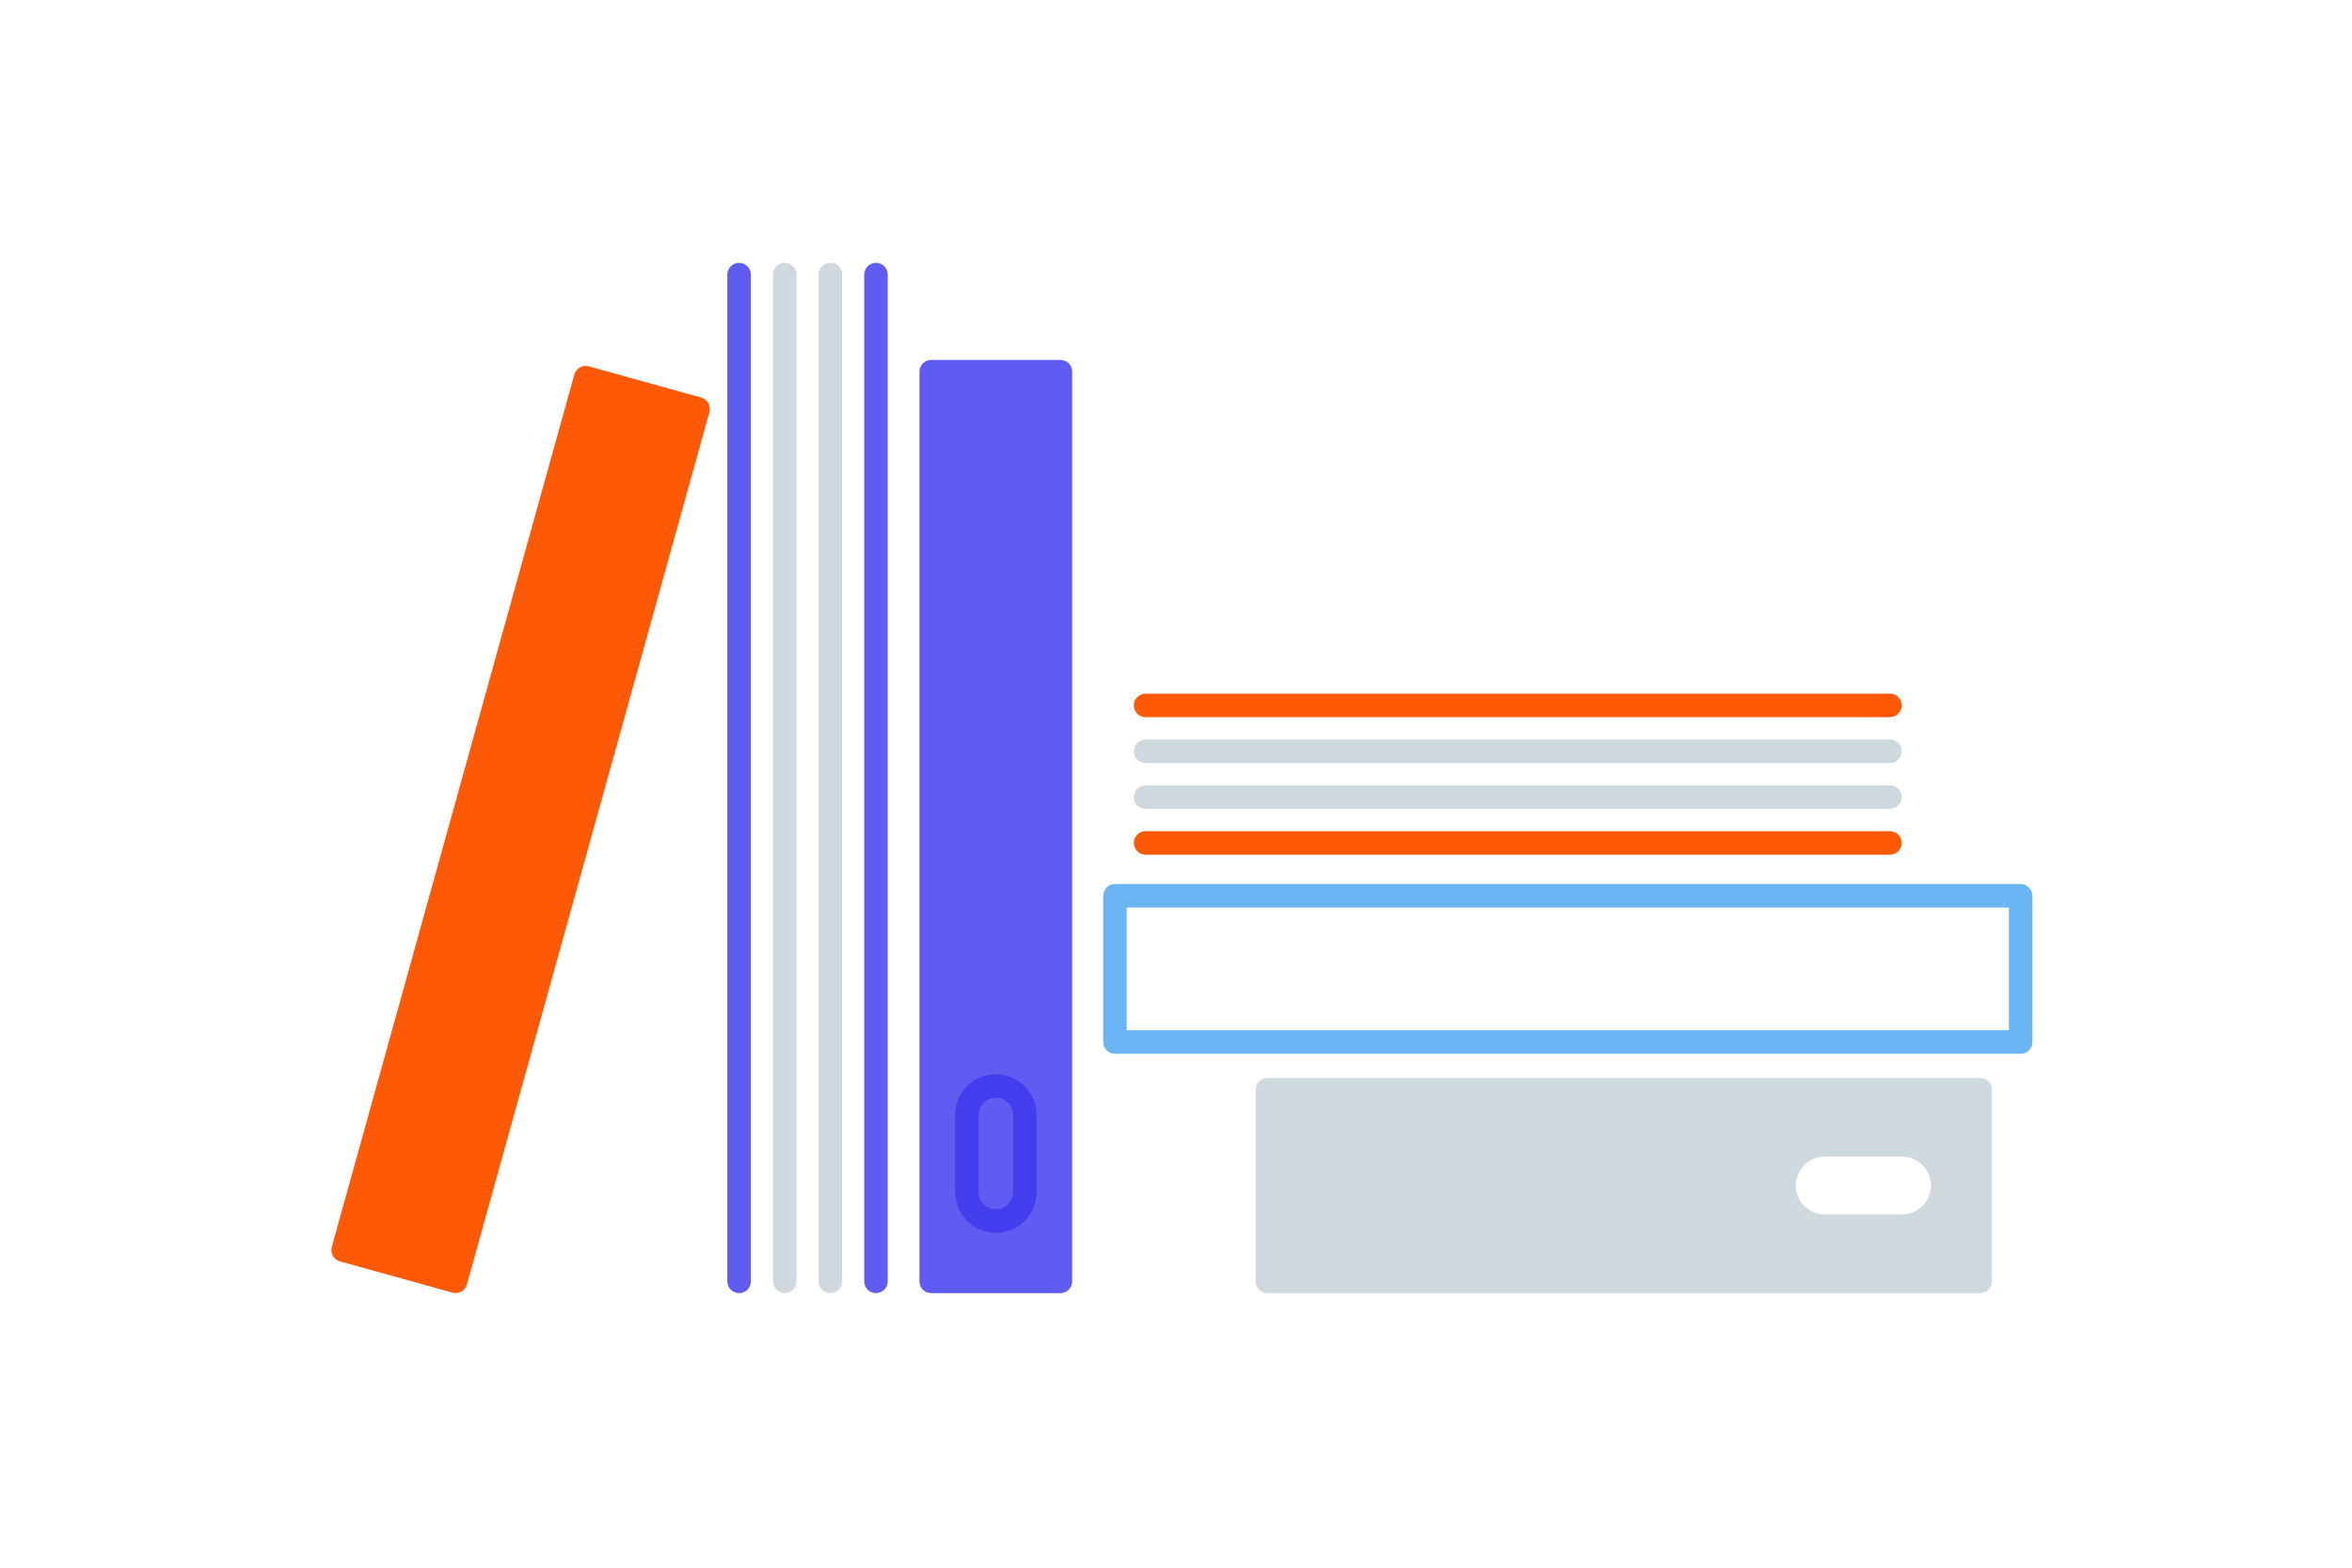 <svg xmlns="http://www.w3.org/2000/svg" width="240" height="160" fill="none" viewBox="0 0 240 160"><path fill="#6AB6F4" d="M206.194 107.547H113.77C113.452 107.547 113.147 107.421 112.921 107.196C112.696 106.971 112.57 106.665 112.57 106.347V91.424C112.57 91.266 112.601 91.111 112.661 90.965C112.722 90.819 112.81 90.687 112.921 90.576C113.033 90.464 113.165 90.376 113.311 90.316C113.456 90.255 113.612 90.224 113.77 90.224H206.189C206.347 90.224 206.503 90.255 206.648 90.316C206.794 90.376 206.926 90.464 207.038 90.576C207.149 90.687 207.237 90.819 207.298 90.965C207.358 91.111 207.389 91.266 207.389 91.424V106.347C207.394 107.01 206.856 107.547 206.194 107.547ZM114.97 105.147H204.989V92.624H114.97V105.147Z"/><path fill="#5F5CF1" fill-rule="evenodd" d="M74.218 130.774C74.217 131.092 74.343 131.398 74.568 131.623C74.792 131.849 75.097 131.976 75.415 131.977C75.734 131.977 76.039 131.852 76.265 131.627C76.49 131.402 76.617 131.097 76.618 130.779V28.026C76.618 27.708 76.492 27.403 76.266 27.178C76.041 26.953 75.736 26.826 75.418 26.826C75.1 26.826 74.794 26.953 74.57 27.178C74.344 27.403 74.218 27.708 74.218 28.026V130.774ZM89.386 131.974C89.068 131.974 88.763 131.848 88.537 131.623C88.312 131.398 88.186 131.092 88.186 130.774V28.026C88.186 27.708 88.312 27.403 88.537 27.178C88.763 26.953 89.068 26.826 89.386 26.826C89.704 26.826 90.01 26.953 90.234 27.178C90.46 27.403 90.586 27.708 90.586 28.026V130.779C90.586 131.442 90.048 131.974 89.386 131.974ZM108.206 36.733H95.021C94.863 36.733 94.707 36.764 94.562 36.825C94.416 36.885 94.284 36.973 94.172 37.085C94.061 37.196 93.973 37.328 93.912 37.474C93.852 37.62 93.821 37.776 93.821 37.933V130.779C93.821 131.097 93.947 131.403 94.172 131.628C94.397 131.853 94.703 131.979 95.021 131.979H108.206C108.364 131.979 108.52 131.948 108.665 131.888C108.811 131.828 108.943 131.739 109.055 131.628C109.166 131.516 109.254 131.384 109.315 131.238C109.375 131.093 109.406 130.937 109.406 130.779V37.933C109.406 37.776 109.375 37.62 109.315 37.474C109.254 37.328 109.166 37.196 109.055 37.085C108.943 36.973 108.811 36.885 108.665 36.825C108.52 36.764 108.364 36.733 108.206 36.733Z" clip-rule="evenodd"/><path fill="#FE5907" fill-rule="evenodd" d="M71.554 40.578L71.242 40.491L60.082 37.391C60.073 37.389 60.064 37.387 60.055 37.386C59.751 37.306 59.428 37.349 59.156 37.507C58.883 37.664 58.685 37.923 58.603 38.226L33.854 127.266C33.831 127.339 33.822 127.418 33.812 127.492V127.501C33.808 127.543 33.81 127.585 33.816 127.626C33.816 127.664 33.816 127.698 33.821 127.736C33.828 127.785 33.839 127.833 33.854 127.88C33.858 127.909 33.865 127.938 33.874 127.966C33.898 128.034 33.926 128.096 33.96 128.158L33.965 128.17L33.967 128.177C33.967 128.179 33.969 128.18 33.97 128.182C33.971 128.184 33.972 128.186 33.973 128.188C33.975 128.19 33.977 128.192 33.979 128.194L33.989 128.206C34.022 128.265 34.06 128.32 34.104 128.37C34.116 128.384 34.129 128.395 34.142 128.406C34.15 128.413 34.158 128.42 34.166 128.427L34.176 128.437L34.191 128.453C34.217 128.479 34.243 128.506 34.272 128.528C34.302 128.552 34.334 128.572 34.368 128.59C34.466 128.661 34.577 128.711 34.694 128.739L46.166 131.926C46.272 131.955 46.382 131.97 46.488 131.97C46.579 131.97 46.67 131.955 46.762 131.936L46.776 131.932C46.878 131.908 46.977 131.871 47.069 131.821C47.074 131.821 47.079 131.816 47.079 131.816L47.084 131.812L47.09 131.808C47.166 131.766 47.237 131.714 47.299 131.653C47.338 131.619 47.371 131.581 47.405 131.542C47.419 131.523 47.434 131.509 47.448 131.49C47.481 131.446 47.51 131.399 47.534 131.35C47.583 131.269 47.62 131.182 47.644 131.091L72.394 42.046C72.399 42.029 72.402 42.011 72.404 41.993C72.405 41.983 72.406 41.971 72.409 41.959C72.466 41.664 72.409 41.357 72.251 41.101C72.093 40.846 71.844 40.659 71.554 40.578ZM192.85 73.194H116.894C116.576 73.194 116.27 73.068 116.045 72.843C115.82 72.618 115.694 72.312 115.694 71.994C115.694 71.676 115.82 71.371 116.045 71.146C116.27 70.921 116.576 70.794 116.894 70.794H192.85C193.168 70.794 193.473 70.921 193.699 71.146C193.924 71.371 194.05 71.676 194.05 71.994C194.05 72.312 193.924 72.618 193.699 72.843C193.473 73.068 193.168 73.194 192.85 73.194ZM116.894 87.234H192.85C193.168 87.234 193.473 87.108 193.699 86.883C193.924 86.658 194.05 86.353 194.05 86.034C194.05 85.716 193.924 85.411 193.699 85.186C193.473 84.961 193.168 84.834 192.85 84.834H116.894C116.576 84.834 116.27 84.961 116.045 85.186C115.82 85.411 115.694 85.716 115.694 86.034C115.694 86.353 115.82 86.658 116.045 86.883C116.27 87.108 116.576 87.234 116.894 87.234Z" clip-rule="evenodd"/><path fill="#CED8DD" fill-rule="evenodd" d="M80.073 131.974C79.755 131.974 79.45 131.848 79.225 131.623C78.999 131.398 78.873 131.092 78.873 130.774V28.026C78.873 27.708 78.999 27.403 79.225 27.178C79.45 26.953 79.755 26.826 80.073 26.826C80.391 26.826 80.697 26.953 80.921 27.178C81.147 27.403 81.273 27.708 81.273 28.026V130.779C81.273 131.442 80.736 131.974 80.073 131.974ZM84.73 131.974C84.412 131.974 84.106 131.848 83.882 131.623C83.656 131.398 83.53 131.092 83.53 130.774V28.026C83.53 27.708 83.656 27.403 83.882 27.178C84.106 26.953 84.412 26.826 84.73 26.826C85.048 26.826 85.353 26.953 85.579 27.178C85.804 27.403 85.93 27.708 85.93 28.026V130.779C85.93 131.442 85.392 131.974 84.73 131.974ZM116.894 77.874H192.85C193.168 77.874 193.473 77.748 193.699 77.523C193.924 77.298 194.05 76.992 194.05 76.674C194.05 76.356 193.924 76.051 193.699 75.826C193.473 75.601 193.168 75.474 192.85 75.474H116.894C116.576 75.474 116.271 75.601 116.045 75.826C115.82 76.051 115.694 76.356 115.694 76.674C115.694 76.992 115.82 77.298 116.045 77.523C116.271 77.748 116.576 77.874 116.894 77.874ZM192.85 82.554H116.894C116.576 82.554 116.271 82.428 116.045 82.203C115.82 81.978 115.694 81.672 115.694 81.354C115.694 81.036 115.82 80.731 116.045 80.506C116.271 80.281 116.576 80.154 116.894 80.154H192.85C193.168 80.154 193.473 80.281 193.699 80.506C193.924 80.731 194.05 81.036 194.05 81.354C194.05 81.672 193.924 81.978 193.699 82.203C193.473 82.428 193.168 82.554 192.85 82.554ZM202.046 110.019H129.341C129.023 110.019 128.718 110.146 128.492 110.371C128.267 110.596 128.141 110.901 128.141 111.219V130.779C128.141 131.097 128.267 131.403 128.492 131.628C128.718 131.853 129.023 131.979 129.341 131.979H202.051C202.369 131.979 202.674 131.853 202.9 131.628C203.125 131.403 203.251 131.097 203.251 130.779V111.219C203.25 110.9 203.122 110.595 202.896 110.37C202.67 110.145 202.365 110.019 202.046 110.019ZM186.202 123.954C185.418 123.954 184.666 123.642 184.111 123.088C183.557 122.533 183.245 121.781 183.245 120.997C183.245 120.213 183.557 119.461 184.111 118.907C184.666 118.352 185.418 118.04 186.202 118.04H194.083C194.867 118.04 195.619 118.352 196.174 118.907C196.728 119.461 197.04 120.213 197.04 120.997C197.04 121.781 196.728 122.533 196.174 123.088C195.619 123.642 194.867 123.954 194.083 123.954H186.202Z" clip-rule="evenodd"/><path fill="#423EEE" d="M101.616 125.826C100.514 125.824 99.457 125.386 98.678 124.607C97.899 123.827 97.46 122.771 97.459 121.669V113.792C97.46 112.69 97.899 111.633 98.678 110.854C99.457 110.074 100.514 109.636 101.616 109.635C102.718 109.636 103.775 110.074 104.554 110.854C105.333 111.633 105.772 112.69 105.773 113.792V121.674C105.771 122.775 105.332 123.831 104.553 124.609C103.774 125.387 102.717 125.825 101.616 125.826ZM101.616 112.035C100.646 112.035 99.859 112.822 99.859 113.792V121.674C99.859 122.14 100.044 122.587 100.374 122.916C100.703 123.246 101.15 123.431 101.616 123.431C102.082 123.431 102.529 123.246 102.858 122.916C103.188 122.587 103.373 122.14 103.373 121.674V113.792C103.372 113.326 103.187 112.88 102.858 112.55C102.528 112.221 102.082 112.036 101.616 112.035Z"/></svg>